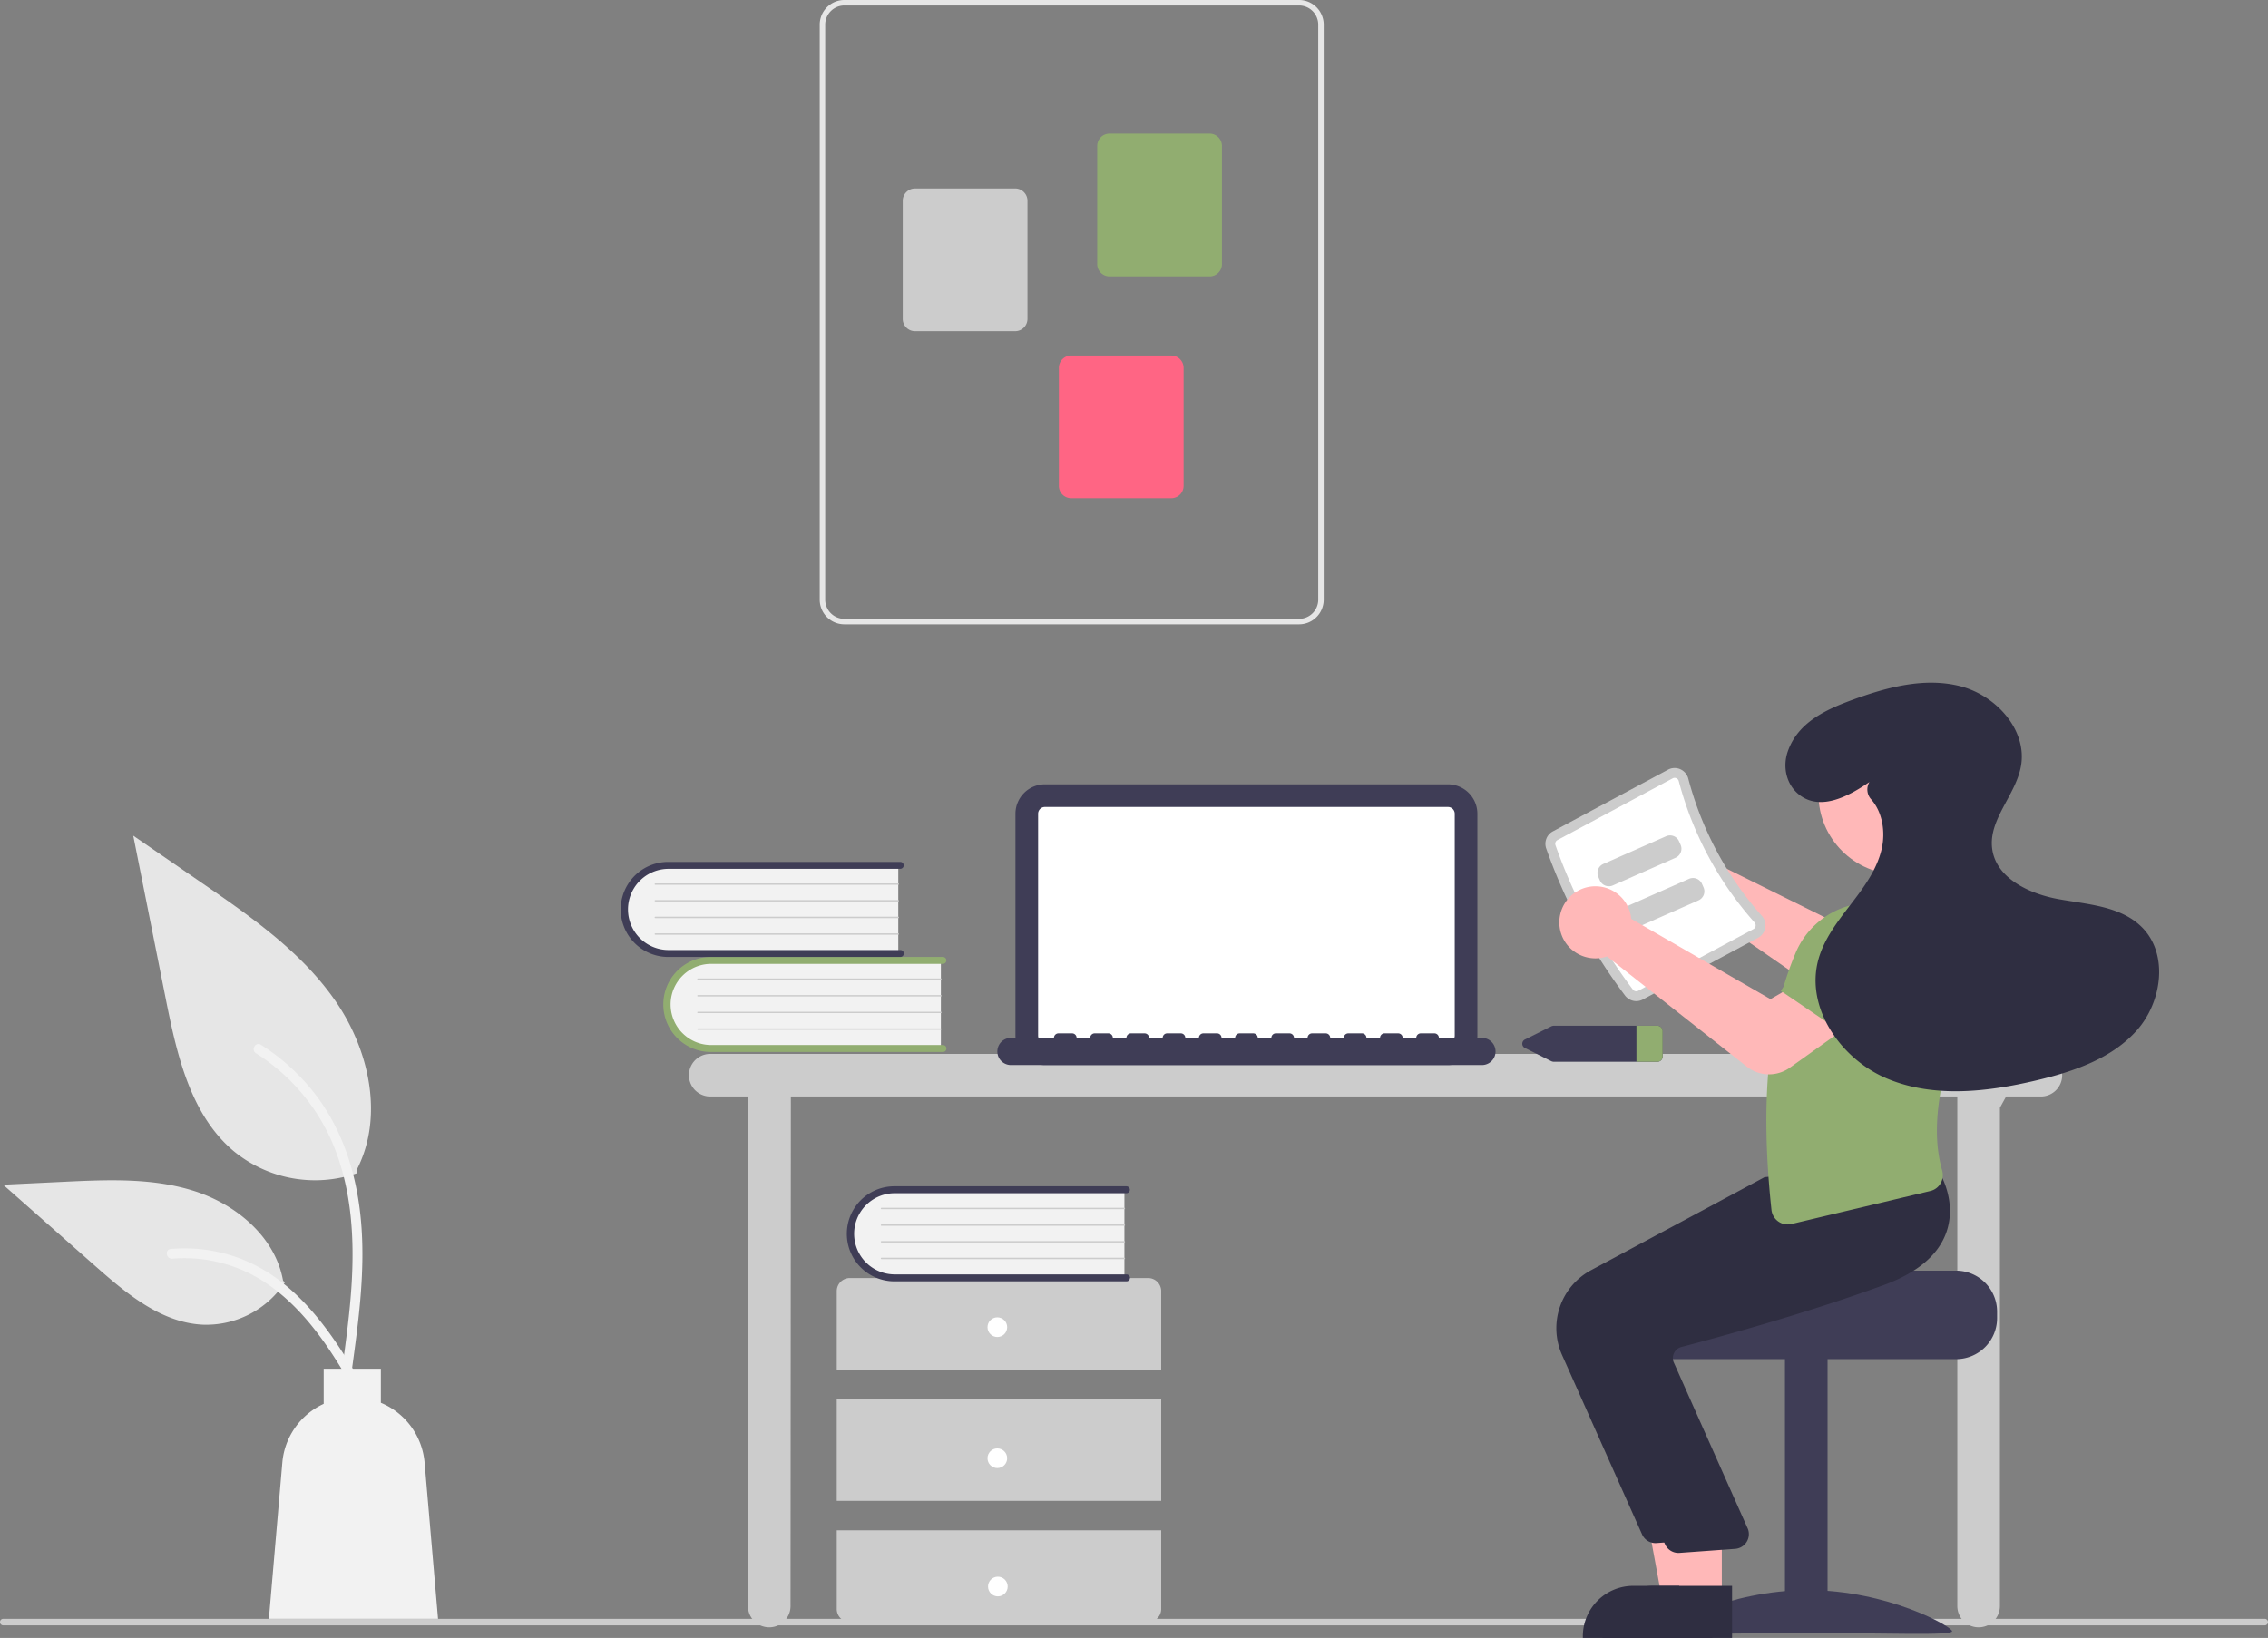 <svg width="692" height="499.877" xmlns="http://www.w3.org/2000/svg">

 <rect width="100%" height="100%" fill="#808080" stroke="none"/>

 <g>
  <title>background</title>
  <rect fill="none" id="canvas_background" height="402" width="582" y="-1" x="-1"/>
 </g>
 <g>
  <title>Layer 1</title>
  <path id="svg_1" fill="#ccc" d="m691,496.043l-690,0a1,1 0 0 1 0,-2l690,0a1,1 0 0 1 0,2z"/>
  <path id="svg_2" fill="#ccc" d="m622.704,321.641l-406,0a6.5,6.5 0 1 0 0,13l11.5,0l0,155.5a6.5,6.5 0 0 0 13,0l0.099,-155.5l355.901,0l0,155.5a6.5,6.5 0 0 0 13,0l0,-152.073l1.891,-3.427l10.609,0a6.5,6.5 0 1 0 0,-13l0,0z"/>
  <path id="svg_3" fill="#3f3d56" d="m441.794,325.043l-122.982,0a8.992,8.992 0 0 1 -8.982,-8.982l0,-67.709a8.992,8.992 0 0 1 8.982,-8.982l122.982,0a8.992,8.992 0 0 1 8.982,8.982l0,67.709a8.992,8.992 0 0 1 -8.982,8.982z"/>
  <path id="svg_4" fill="#fff" d="m441.793,246.283l-122.98,0a2.074,2.074 0 0 0 -2.07,2.07l0,67.71a2.074,2.074 0 0 0 2.07,2.07l122.98,0a2.074,2.074 0 0 0 2.07,-2.07l0,-67.71a2.074,2.074 0 0 0 -2.07,-2.07z"/>
  <path id="svg_9" fill="#3f3d56" d="m452.158,316.752l-13.127,0a1.382,1.382 0 0 0 -1.382,-1.382l-4.145,0a1.382,1.382 0 0 0 -1.382,1.382l-4.145,0a1.382,1.382 0 0 0 -1.382,-1.382l-4.145,0a1.382,1.382 0 0 0 -1.382,1.382l-4.145,0a1.382,1.382 0 0 0 -1.382,-1.382l-4.145,0a1.382,1.382 0 0 0 -1.382,1.382l-4.145,0a1.382,1.382 0 0 0 -1.382,-1.382l-4.145,0a1.382,1.382 0 0 0 -1.382,1.382l-4.145,0a1.382,1.382 0 0 0 -1.382,-1.382l-4.145,0a1.382,1.382 0 0 0 -1.382,1.382l-4.145,0a1.382,1.382 0 0 0 -1.382,-1.382l-4.145,0a1.382,1.382 0 0 0 -1.382,1.382l-4.145,0a1.382,1.382 0 0 0 -1.382,-1.382l-4.145,0a1.382,1.382 0 0 0 -1.382,1.382l-4.145,0a1.382,1.382 0 0 0 -1.382,-1.382l-4.145,0a1.382,1.382 0 0 0 -1.382,1.382l-4.145,0a1.382,1.382 0 0 0 -1.382,-1.382l-4.145,0a1.382,1.382 0 0 0 -1.382,1.382l-4.145,0a1.382,1.382 0 0 0 -1.382,-1.382l-4.145,0a1.382,1.382 0 0 0 -1.382,1.382l-4.145,0a1.382,1.382 0 0 0 -1.382,-1.382l-4.145,0a1.382,1.382 0 0 0 -1.382,1.382l-13.127,0a4.145,4.145 0 0 0 0,8.291l143.709,0a4.145,4.145 0 0 0 0,-8.291z"/>
  <path id="svg_10" fill="#f2f2f2" d="m287.079,292.678l0,27.526l-68.962,0a13.771,13.771 0 1 1 0,-27.526l68.962,0z"/>
  <path id="svg_11" fill="#91ad70" d="m288.773,319.992a1.059,1.059 0 0 1 -1.059,1.059l-70.826,0a14.504,14.504 0 1 1 0,-29.008l70.826,0a1.059,1.059 0 0 1 0,2.117l-70.826,0a12.387,12.387 0 0 0 0,24.773l70.826,0a1.059,1.059 0 0 1 1.059,1.059z"/>
  <path id="svg_12" fill="#ccc" d="m287.079,299.03l-74.108,0a0.212,0.212 0 1 1 0,-0.423l74.108,0a0.212,0.212 0 0 1 0,0.423z"/>
  <path id="svg_13" fill="#ccc" d="m287.079,304.112l-74.108,0a0.212,0.212 0 1 1 0,-0.423l74.108,0a0.212,0.212 0 0 1 0,0.423z"/>
  <path id="svg_14" fill="#ccc" d="m287.079,309.194l-74.108,0a0.212,0.212 0 1 1 0,-0.423l74.108,0a0.212,0.212 0 0 1 0,0.423z"/>
  <path id="svg_15" fill="#ccc" d="m287.079,314.275l-74.108,0a0.212,0.212 0 1 1 0,-0.423l74.108,0a0.212,0.212 0 0 1 0,0.423z"/>
  <path id="svg_16" fill="#f2f2f2" d="m274.079,263.678l0,27.526l-68.962,0a13.771,13.771 0 1 1 0,-27.526l68.962,0z"/>
  <path id="svg_17" fill="#3f3d56" d="m275.773,290.992a1.059,1.059 0 0 1 -1.059,1.059l-70.826,0a14.504,14.504 0 1 1 0,-29.008l70.826,0a1.059,1.059 0 0 1 0,2.117l-70.826,0a12.387,12.387 0 0 0 0,24.773l70.826,0a1.059,1.059 0 0 1 1.059,1.059z"/>
  <path id="svg_18" fill="#ccc" d="m274.079,270.03l-74.108,0a0.212,0.212 0 1 1 0,-0.423l74.108,0a0.212,0.212 0 0 1 0,0.423z"/>
  <path id="svg_19" fill="#ccc" d="m274.079,275.112l-74.108,0a0.212,0.212 0 1 1 0,-0.423l74.108,0a0.212,0.212 0 0 1 0,0.423z"/>
  <path id="svg_20" fill="#ccc" d="m274.079,280.194l-74.108,0a0.212,0.212 0 1 1 0,-0.423l74.108,0a0.212,0.212 0 0 1 0,0.423z"/>
  <path id="svg_21" fill="#ccc" d="m274.079,285.275l-74.108,0a0.212,0.212 0 1 1 0,-0.423l74.108,0a0.212,0.212 0 0 1 0,0.423z"/>
  <path id="svg_22" fill="#ccc" d="m354.303,418.043l0,-24a4,4 0 0 0 -4,-4l-91,0a4,4 0 0 0 -4,4l0,24l99,0z"/>
  <rect id="svg_23" fill="#ccc" height="31" width="99" y="427.043" x="255.303"/>
  <path id="svg_24" fill="#ccc" d="m255.303,467.043l0,24a4,4 0 0 0 4,4l91,0a4,4 0 0 0 4,-4l0,-24l-99,0z"/>
  <circle id="svg_25" fill="#fff" r="3" cy="405.043" cx="304.303"/>
  <circle id="svg_26" fill="#fff" r="3" cy="445.043" cx="304.303"/>
  <circle id="svg_27" fill="#fff" r="3" cy="484.196" cx="304.464"/>
  <path id="svg_28" fill="#f2f2f2" d="m343.079,362.678l0,27.526l-68.962,0a13.771,13.771 0 1 1 0,-27.526l68.962,0z"/>
  <path id="svg_29" fill="#3f3d56" d="m344.773,389.992a1.059,1.059 0 0 1 -1.059,1.059l-70.826,0a14.504,14.504 0 1 1 0,-29.008l70.826,0a1.059,1.059 0 0 1 0,2.117l-70.826,0a12.387,12.387 0 0 0 0,24.773l70.826,0a1.059,1.059 0 0 1 1.059,1.059z"/>
  <path id="svg_30" fill="#ccc" d="m343.079,369.03l-74.108,0a0.212,0.212 0 1 1 0,-0.423l74.108,0a0.212,0.212 0 0 1 0,0.423z"/>
  <path id="svg_31" fill="#ccc" d="m343.079,374.112l-74.108,0a0.212,0.212 0 1 1 0,-0.423l74.108,0a0.212,0.212 0 0 1 0,0.423z"/>
  <path id="svg_32" fill="#ccc" d="m343.079,379.194l-74.108,0a0.212,0.212 0 1 1 0,-0.423l74.108,0a0.212,0.212 0 0 1 0,0.423z"/>
  <path id="svg_33" fill="#ccc" d="m343.079,384.275l-74.108,0a0.212,0.212 0 1 1 0,-0.423l74.108,0a0.212,0.212 0 0 1 0,0.423z"/>
  <path id="svg_34" fill="#e6e6e6" d="m250.11,183.021l0,-175.5a7.53,7.53 0 0 1 7.521,-7.521l138.729,0a7.53,7.53 0 0 1 7.521,7.521l0,175.5a7.53,7.53 0 0 1 -7.521,7.521l-138.729,0a7.53,7.53 0 0 1 -7.521,-7.521zm7.521,-181.35a5.857,5.857 0 0 0 -5.85,5.85l0,175.5a5.857,5.857 0 0 0 5.85,5.85l138.729,0a5.857,5.857 0 0 0 5.85,-5.85l0,-175.5a5.857,5.857 0 0 0 -5.85,-5.85l-138.729,0z"/>
  <path id="svg_35" fill="#91ad70" d="m334.775,80.598l0,-36.036a3.765,3.765 0 0 1 3.761,-3.761l30.537,0a3.765,3.765 0 0 1 3.761,3.761l0,36.036a3.765,3.765 0 0 1 -3.761,3.761l-30.537,0a3.765,3.765 0 0 1 -3.761,-3.761z"/>
  <path id="svg_36" fill="#ccc" d="m275.44,97.312l0,-36.036a3.765,3.765 0 0 1 3.761,-3.761l30.537,0a3.765,3.765 0 0 1 3.761,3.761l0,36.036a3.765,3.765 0 0 1 -3.761,3.761l-30.537,0a3.765,3.765 0 0 1 -3.761,-3.761z"/>
  <path id="svg_37" fill="#ff6584" d="m323.075,148.291l0,-36.036a3.765,3.765 0 0 1 3.761,-3.761l30.537,0a3.765,3.765 0 0 1 3.761,3.761l0,36.036a3.765,3.765 0 0 1 -3.761,3.761l-30.537,0a3.765,3.765 0 0 1 -3.761,-3.761z"/>
  <path id="svg_38" fill="#3f3d56" d="m505.563,313.043l-31.42,0a1.941,1.941 0 0 0 -0.86,0.2l-7.93,3.97a1.445,1.445 0 0 0 0,2.66l7.93,3.97a1.941,1.941 0 0 0 0.86,0.2l31.42,0a1.649,1.649 0 0 0 1.74,-1.53l0,-7.94a1.649,1.649 0 0 0 -1.74,-1.53z"/>
  <path id="svg_39" fill="#91ad70" d="m507.303,314.573l0,7.94a1.649,1.649 0 0 1 -1.74,1.53l-6.26,0l0,-11l6.26,0a1.649,1.649 0 0 1 1.74,1.53z"/>
  <path id="svg_40" fill="#ffb8b8" d="m505.327,253.643a11.003,11.003 0 0 1 14.89,6.915a10.588,10.588 0 0 1 0.32,1.435l43.938,21.788l10.168,-6.739l12.652,14.565l-15.526,12.61a11.149,11.149 0 0 1 -13.301,0.513l-44.579,-30.828a10.511,10.511 0 0 1 -1.015,0.37a11.003,11.003 0 0 1 -14.01,-8.561a10.708,10.708 0 0 1 -0.163,-1.34a11.036,11.036 0 0 1 6.625,-10.729z"/>
  <path id="svg_41" fill="#3f3d56" d="m596.841,387.792l-48.01,0c0,1.38 -49.48,2.5 -49.48,2.5a12.86,12.86 0 0 0 -2.11,2a12.41,12.41 0 0 0 -2.9,8l0,2a12.505,12.505 0 0 0 12.5,12.5l90,0a12.511,12.511 0 0 0 12.5,-12.5l0,-2a12.517,12.517 0 0 0 -12.5,-12.5z"/>
  <rect id="svg_42" fill="#3f3d56" transform="rotate(-180 1356.235,1112.652) " height="84" width="13" y="1727.008" x="2154.852"/>
  <path id="svg_43" fill="#3f3d56" d="m507.618,497.838c0,1.405 19.699,0.543 44,0.543s44,0.861 44,-0.543s-19.699,-12.543 -44,-12.543s-44,11.139 -44,12.543z"/>
  <polygon id="svg_44" fill="#ffb8b8" points="519.353 487.993 507.094 487.992 501.261 456.195 519.355 456.196 519.353 487.993"/>
  <path id="svg_45" fill="#2f2e41" d="m522.48,499.877l-39.531,-0.001l0,-0.5a15.386,15.386 0 0 1 15.386,-15.386l0.001,0l24.144,0.001l-0.001,15.887z"/>
  <path id="svg_46" fill="#2f2e41" d="m501.017,468.275l-24.441,-54.808a20.086,20.086 0 0 1 8.819,-25.784l53.013,-28.428l24.191,-2.058l22.315,-2.028l0.161,0.272c0.206,0.348 5.004,8.635 1.76,17.722c-2.46,6.893 -8.859,12.276 -19.019,16.002c-23.714,8.695 -51.109,16.127 -61.786,18.918a3.451,3.451 0 0 0 -2.211,1.76a3.498,3.498 0 0 0 -0.196,2.799l22.707,51.015a4.5,4.5 0 0 1 -3.809,6.029l-16.967,1.235q-0.216,0.021 -0.43,0.021a4.497,4.497 0 0 1 -4.106,-2.667z"/>
  <polygon id="svg_47" fill="#ffb8b8" points="525.353 487.993 513.094 487.992 507.261 456.195 525.355 456.196 525.353 487.993"/>
  <path id="svg_48" fill="#2f2e41" d="m528.48,499.877l-39.531,-0.001l0,-0.5a15.386,15.386 0 0 1 15.386,-15.386l0.001,0l24.144,0.001l-0.001,15.887z"/>
  <path id="svg_49" fill="#2f2e41" d="m508.017,471.275l-24.441,-54.808a20.086,20.086 0 0 1 8.819,-25.784l53.013,-28.428l24.191,-2.058l22.315,-2.028l0.161,0.272c0.206,0.348 5.004,8.635 1.76,17.722c-2.46,6.893 -8.859,12.276 -19.019,16.002c-23.714,8.695 -51.109,16.127 -61.786,18.918a3.451,3.451 0 0 0 -2.211,1.76a3.498,3.498 0 0 0 -0.196,2.799l22.707,51.015a4.5,4.5 0 0 1 -3.809,6.029l-16.967,1.235q-0.216,0.021 -0.43,0.021a4.497,4.497 0 0 1 -4.106,-2.667z"/>
  <path id="svg_50" fill="#ccc" d="m495.835,303.844a167.506,167.506 0 0 1 -24.075,-44.932a4.303,4.303 0 0 1 2.032,-5.179l35.145,-18.832a4.247,4.247 0 0 1 3.726,-0.151a4.319,4.319 0 0 1 2.461,2.884a102.328,102.328 0 0 0 22.446,41.891a4.318,4.318 0 0 1 1.038,3.647a4.247,4.247 0 0 1 -2.189,3.018l-35.145,18.832a4.303,4.303 0 0 1 -5.438,-1.177z"/>
  <path id="svg_51" fill="#fff" d="m498.233,302.042a1.299,1.299 0 0 0 1.622,0.335l35.146,-18.832a1.246,1.246 0 0 0 0.653,-0.897a1.318,1.318 0 0 0 -0.325,-1.128a105.34,105.34 0 0 1 -23.107,-43.125a1.319,1.319 0 0 0 -0.758,-0.895a1.247,1.247 0 0 0 -1.11,0.046l-35.145,18.831a1.298,1.298 0 0 0 -0.62,1.537a164.507,164.507 0 0 0 23.645,44.127z"/>
  <path id="svg_52" fill="#91ad70" d="m612.593,298.821l-27.525,10.459l-6.72,-18.667a11.168,11.168 0 0 1 5.002,-13.499l0,0a11.168,11.168 0 0 1 14.262,2.784l14.98,18.922z"/>
  <path id="svg_53" fill="#91ad70" d="m542.583,372.781a4.999,4.999 0 0 1 -2.083,-3.549c-3.525,-32.91 -1.07,-58.664 7.506,-78.735a24.992,24.992 0 0 1 16.567,-14.18l22.25,-1.123l0.115,0.056a26.005,26.005 0 0 1 14.219,27.588c-7.156,18.863 -13.148,38.503 -8.579,54.346a5.122,5.122 0 0 1 -0.484,3.983a4.884,4.884 0 0 1 -3.116,2.309l-42.378,10.081a4.964,4.964 0 0 1 -4.017,-0.777z"/>
  <circle id="svg_54" fill="#ffb8b8" r="24.561" cy="242.323" cx="579.396"/>
  <path id="svg_55" fill="#ccc" d="m511.243,261.776l-19.142,8.45a3.003,3.003 0 0 1 -3.956,-1.533l-0.473,-1.073a3.003,3.003 0 0 1 1.533,-3.956l19.142,-8.45a3.003,3.003 0 0 1 3.956,1.533l0.473,1.073a3.003,3.003 0 0 1 -1.533,3.956z"/>
  <path id="svg_56" fill="#ccc" d="m518.243,274.776l-19.142,8.45a3.003,3.003 0 0 1 -3.956,-1.533l-0.473,-1.073a3.003,3.003 0 0 1 1.533,-3.956l19.142,-8.45a3.003,3.003 0 0 1 3.956,1.533l0.473,1.073a3.003,3.003 0 0 1 -1.533,3.956z"/>
  <path id="svg_57" fill="#ffb8b8" d="m533.005,325.553l-42.674,-33.666a10.517,10.517 0 0 1 -1.036,0.306a11.027,11.027 0 0 1 -8.818,-1.691a10.913,10.913 0 0 1 -4.626,-7.733a11.023,11.023 0 0 1 7.209,-11.638a11.004,11.004 0 0 1 14.426,7.837a10.571,10.571 0 0 1 0.229,1.452l42.481,24.507l10.572,-6.086l11.711,15.332l-16.414,11.699a10.942,10.942 0 0 1 -13.06,-0.318l0,0z"/>
  <path id="svg_58" fill="#91ad70" d="m567.686,318.947l-24.349,-16.557l11.443,-16.207a11.168,11.168 0 0 1 13.929,-3.64l0,0a11.168,11.168 0 0 1 5.894,13.283l-6.917,23.122z"/>
  <path id="svg_59" fill="#2f2e41" d="m570.391,238.665c-6.313,4.321 -14.601,8.762 -21.049,4.161c-4.234,-3.021 -5.567,-8.615 -3.851,-13.525c3.087,-8.829 11.569,-12.715 19.681,-15.695c10.544,-3.873 22.026,-6.954 32.911,-4.181s20.506,13.313 18.541,24.373c-1.58,8.894 -9.97,16.295 -8.779,25.25c1.199,9.012 11.334,13.756 20.281,15.367s18.96,2.128 25.391,8.555c8.203,8.199 6.155,22.853 -1.564,31.51s-19.367,12.58 -30.654,15.248c-14.955,3.534 -31.129,5.392 -45.332,-0.474s-25.256,-21.654 -21.141,-36.46c1.738,-6.254 5.832,-11.539 9.789,-16.685s7.963,-10.526 9.472,-16.839c1.258,-5.261 0.327,-11.369 -3.162,-15.315a4.437,4.437 0 0 1 -0.594,-5.186l0.061,-0.104z"/>
  <path id="svg_60" fill="#e6e6e6" d="m109.072,357.998a39.063,39.063 0 0 1 -37.721,-6.645c-13.212,-11.089 -17.354,-29.359 -20.725,-46.275q-4.985,-25.018 -9.969,-50.036l20.872,14.371c15.01,10.335 30.357,21.001 40.75,35.971s14.929,35.405 6.579,51.603"/>
  <path id="svg_61" fill="#f2f2f2" d="m107.288,418.577c2.112,-15.387 4.285,-30.973 2.803,-46.525c-1.316,-13.812 -5.53,-27.303 -14.109,-38.364a63.82,63.82 0 0 0 -16.374,-14.837c-1.637,-1.034 -3.144,1.561 -1.514,2.59a60.672,60.672 0 0 1 23.999,28.956c5.225,13.289 6.064,27.776 5.164,41.893c-0.544,8.537 -1.698,17.019 -2.861,25.489a1.554,1.554 0 0 0 1.048,1.845a1.509,1.509 0 0 0 1.845,-1.048l0,0z"/>
  <path id="svg_62" fill="#e6e6e6" d="m86.941,391.348a28.755,28.755 0 0 1 -25.055,12.931c-12.683,-0.602 -23.257,-9.454 -32.775,-17.858l-28.153,-24.857l18.633,-0.892c13.4,-0.641 27.145,-1.239 39.908,2.893s24.533,14.077 26.867,27.287"/>
  <path id="svg_63" fill="#f2f2f2" d="m113.258,427.422c-10.168,-17.991 -21.961,-37.986 -43.035,-44.377a48.022,48.022 0 0 0 -18.101,-1.869c-1.922,0.166 -1.442,3.128 0.476,2.963a44.614,44.614 0 0 1 28.886,7.642c8.145,5.544 14.487,13.252 19.854,21.425c3.288,5.007 6.233,10.226 9.178,15.438c0.941,1.666 3.693,0.463 2.74,-1.222l0,0z"/>
  <path id="svg_64" fill="#f2f2f2" d="m129.55,446.359a21.774,21.774 0 0 0 -13.343,-18.237l0,-10.401l-17.445,0l0,10.729a21.763,21.763 0 0 0 -12.616,17.909l-4.102,47.684l51.608,0l-4.102,-47.684z"/>
 </g>
</svg>